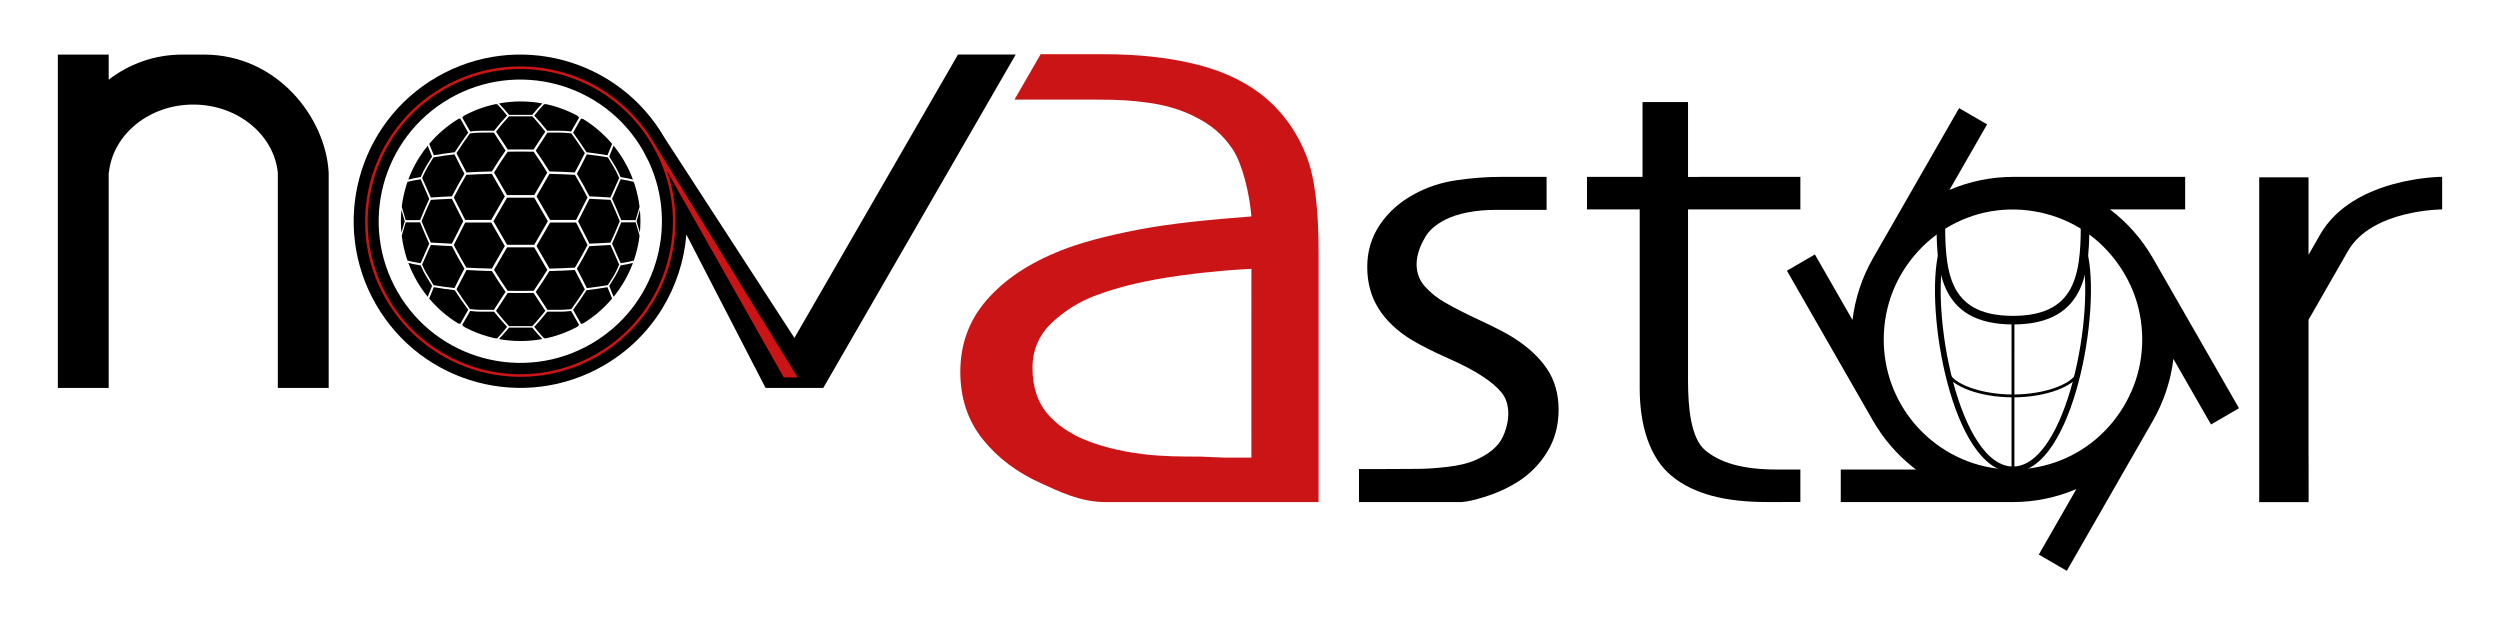 <?xml version="1.0" encoding="utf-8"?>
<!-- Generator: Adobe Illustrator 16.0.3, SVG Export Plug-In . SVG Version: 6.00 Build 0)  -->
<!DOCTYPE svg PUBLIC "-//W3C//DTD SVG 1.1//EN" "http://www.w3.org/Graphics/SVG/1.1/DTD/svg11.dtd">
<svg version="1.1" id="Ebene_1" xmlns="http://www.w3.org/2000/svg" xmlns:xlink="http://www.w3.org/1999/xlink" x="0px" y="0px"
	 width="1360.629px" height="340.158px" viewBox="0 0 1360.629 340.158" enable-background="new 0 0 1360.629 340.158"
	 xml:space="preserve">
<g id="novastor_1_">
	<g id="bg">
		<rect fill="#FFFFFF" width="1360.629" height="340.157"/>
	</g>
	<g id="novastor">
		<g>
			<g>
				<path d="M739.622,273.245v-17.959h12.043c0,0,13.254-0.1,20.184-0.1c4.043,0,9.242-0.35,15.598-1.047
					c6.354-0.699,11.611-1.975,15.77-3.834c5.779-2.559,10.055-5.695,12.826-9.419c2.771-3.719,4.85-10.37,4.85-15.602
					c0-4.765-1.213-8.626-3.637-11.595c-2.428-2.963-5.781-5.84-10.053-8.627c-4.621-3.141-10.947-6.479-18.977-10.026
					c-8.029-3.546-14.76-6.944-20.188-10.199c-7.738-4.767-13.66-10.403-17.76-16.913c-4.104-6.51-6.154-14.064-6.154-22.666
					c0-8.602,2.344-16.332,7.033-23.188c4.684-6.858,10.965-12.38,18.834-16.565c6.826-3.719,14.375-6.188,22.648-7.408
					c8.275-1.222,16.289-1.832,24.045-1.832h17.439h7.609l0.002,17.956h-7.344c0,0-12.961-0.004-20.486-0.004
					c-5.332,0-10.396,0.465-15.199,1.395c-4.809,0.932-8.891,2.269-12.246,4.011c-4.98,2.559-8.539,5.638-10.682,9.241
					c-2.146,3.602-4.816,9.161-4.795,15.001c0.016,4.646,1.506,8.66,4.516,12.028c3.012,3.376,6.543,6.22,10.596,8.544
					c4.746,2.788,11.232,6.104,19.451,9.939c8.221,3.835,14.188,6.915,17.889,9.241c8.102,5.115,14.27,10.813,18.496,17.086
					c4.227,6.279,6.34,13.716,6.34,22.316c0,8.604-2.088,16.274-6.248,23.017c-4.164,6.741-9.604,12.203-16.314,16.387
					c-7.061,4.422-15.422,7.763-25.084,10.026c-1.473,0.349-3.246,0.605-5.188,0.795"/>
				<path d="M892.411,113.961h-28.691V96.266h30.229V55.553h24.762v40.725l61.145-0.012v17.695h-61.145v23.897v26.461v17.702v24.912
					c0,14.895,1.5,31.648,9.473,38.235c7.971,6.586,19.891,10.368,38.859,10.368h7.344h5.469v17.695h-8.996l-8.822,0.013
					c-23.342,0-40.254-4.384-52.203-14.181c-11.955-9.799-17.418-27.39-17.418-47.666"/>
				<g>
					<path fill="none" stroke="#000000" stroke-width="3.112" stroke-miterlimit="10" d="M1056.79,136.78
						c-8.154,32.279,7.645,118.68,38.766,118.68"/>
					<path fill="none" stroke="#000000" stroke-width="4.668" stroke-miterlimit="10" d="M1056.292,117.896
						c0,27.152,0,56.347,39.271,56.347c39.268,0,39.268-29.194,39.268-56.347"/>
					<path fill="none" stroke="#000000" stroke-width="3.112" stroke-miterlimit="10" d="M1134.333,136.78
						c8.146,31.423-7.664,118.68-38.777,118.68"/>
					
						<line fill="none" stroke="#000000" stroke-width="1.556" stroke-miterlimit="10" x1="1095.563" y1="174.242" x2="1095.555" y2="255.46"/>
					<path fill="none" stroke="#000000" stroke-width="1.556" stroke-miterlimit="10" d="M1130.84,203.226
						c-2.35,6.125-17.127,12.256-35.279,12.256"/>
					<path fill="none" stroke="#000000" stroke-width="1.556" stroke-miterlimit="10" d="M1060.188,203.226
						c2.336,6.125,17.211,12.256,35.375,12.256"/>
					<path d="M1041.075,254.22c0.563,0.445,1.121,0.898,1.691,1.331h-40.928v17.697h93.693c11.832,0,23.678-2.417,34.563-7.095
						l-20.467,35.666l15.232,8.851l46.859-81.669l0,0l0,0c5.906-10.309,9.752-21.823,11.164-33.645l20.465,35.668l15.234-8.85
						l-46.863-81.666l0,0c-5.924-10.296-13.906-19.409-23.373-26.549h40.93V96.266h-93.721l0,0c-11.826,0-23.66,2.422-34.539,7.091
						l20.465-35.662l-15.232-8.85l-46.857,81.665l0,0c-5.904,10.313-9.748,21.822-11.164,33.642l-20.463-35.663l-15.234,8.849
						l46.855,81.656C1024.969,238.675,1032.327,247.293,1041.075,254.22C1041.639,254.665,1040.739,253.951,1041.075,254.22z
						 M1037.971,225.399c-4.645-6.672-8.156-14.142-10.285-22.006c-4.566-16.855-2.756-35.375,5.264-50.906
						c8.01-15.526,21.471-27.799,37.781-33.967c16.973-6.478,35.936-5.877,52.604,1.202c16.043,6.81,28.926,19.836,36.227,35.655
						c7.359,15.946,8.355,34.842,2.828,51.512c-5.484,16.533-16.916,30.735-32.002,39.362c-15.016,8.604-32.98,11.376-49.867,7.66
						C1063.391,250.126,1048.047,239.843,1037.971,225.399C1037.567,224.819,1038.278,225.84,1037.971,225.399z"/>
				</g>
				<path d="M1262.651,127.798l-6.227,10.901v-12.428v-29.74h-26.846v176.755h26.844c0.139,0.293,0.002-30.771,0.002-30.771v-28.742
					v-19.123v-20.602l21.508-37.515c13.047-22.528,51.215-22.551,51.215-22.551V96.234
					C1329.147,96.234,1280.637,96.229,1262.651,127.798z"/>
			</g>
			<g>
				<path d="M521.382,29.698l-89.016,154.205l-70.659-108.84C336.668,31.68,281.21,16.82,237.84,41.862
					c-43.369,25.047-58.23,80.512-33.188,123.891c25.037,43.38,80.494,58.24,123.864,33.2c26.82-15.491,42.723-42.617,45.04-71.319
					l43.102,83.48h31.418L552.798,29.698H521.382z M321.715,187.167c-36.864,21.291-84.002,8.658-105.286-28.214
					c-21.282-36.871-8.653-84.02,28.212-105.309c36.864-21.287,84.003-8.654,105.287,28.22l3.185,6.164
					C369.733,123.837,356.557,167.049,321.715,187.167z"/>
				<path d="M110.943,29.699h-5.76h-5.76c-15.818,0-29.444,5.371-40.268,13.667V29.699H31.482v181.418h27.674V93.966h0.107
					c2.146-20.777,21.881-37.053,45.92-37.053l0,0l0,0c24.039,0,43.879,16.275,46.025,37.053v117.151h27.676V93.966
					C177.348,64.409,151.211,29.699,110.943,29.699z"/>
				<path fill="#CB1416" d="M434.151,205.446L356.328,78.394c-0.002-0.002-0.002-0.005-0.004-0.007
					c-23.322-40.396-74.977-54.237-115.373-30.914c-40.395,23.321-54.235,74.979-30.913,115.375
					c23.323,40.396,74.977,54.236,115.372,30.913c35.629-20.568,50.581-63.174,37.619-100.66l63.55,112.346L434.151,205.446
					L434.151,205.446z M324.707,192.542c-39.723,22.934-90.516,9.323-113.449-30.399c-22.934-39.724-9.324-90.518,30.398-113.451
					c39.723-22.933,90.515-9.323,113.45,30.4h-0.002l0.014,0.022C378.033,118.835,364.422,169.612,324.707,192.542z"/>
				<g>
					<path d="M233.287,78.671c-7.855,9.412-13.091,21.077-14.63,33.88c0.626,2.307,1.183,4.196,2.146,7.278
						c2.582-0.026,4.189-0.033,7.852-0.051c1.833-4.502,2.827-6.845,4.964-11.578c-1.991-4.448-2.926-6.585-4.673-10.638
						c-3.287,0.528-4.964,0.853-7.127,1.418c0.146-0.421,0.282-0.838,0.436-1.258c1.979-0.521,3.644-0.854,6.726-1.364
						c1.982-4.638,3.481-6.781,6.181-11.146c-1.023-2.517-1.653-4.111-2.375-5.93C232.951,79.077,233.12,78.871,233.287,78.671z"/>
					<path d="M297.931,72.181c-2.377,3.635-3.658,5.613-6.342,9.796c2.93,4.253,4.458,6.463,7.438,11.313
						c5.691,0.154,8.534,0.257,13.823,0.564c2.394-4.518,3.499-6.637,5.451-10.534c-2.927-4.474-4.402-6.671-7.332-10.729
						C306.098,71.952,303.25,72.287,297.931,72.181z"/>
					<path d="M330.785,85.623c-4.239-0.709-6.554-1.03-11.402-1.604c-0.071,0.149-0.104,0.219-0.179,0.365
						c-1.872,3.781-2.926,5.827-5.219,10.186c2.862,4.839,4.219,7.342,6.791,12.281c4.928,0.228,7.258,0.352,11.463,0.644
						c2.022-4.456,2.971-6.593,4.753-10.654C334.968,92.187,333.508,90.007,330.785,85.623z"/>
					<path d="M235.956,85.623c-2.723,4.384-4.185,6.563-6.21,11.217c1.782,4.062,2.732,6.198,4.757,10.654
						c4.205-0.292,6.534-0.416,11.463-0.644c2.571-4.939,3.926-7.442,6.79-12.281c-2.379-4.525-3.471-6.646-5.398-10.551
						C242.508,84.593,240.198,84.914,235.956,85.623z"/>
					<path d="M320.803,132.614c4.924-0.197,7.255-0.317,11.456-0.588c2.173-4.758,3.182-7.104,5.052-11.624
						c-1.87-4.521-2.879-6.871-5.052-11.626c-4.201-0.266-6.532-0.383-11.456-0.584c-0.086,0.179-0.128,0.261-0.218,0.433
						c-2.282,4.585-3.471,6.958-5.966,11.777c2.495,4.818,3.686,7.193,5.968,11.769
						C320.675,132.353,320.716,132.438,320.803,132.614z"/>
					<path d="M255.769,72.591c-2.93,4.054-4.405,6.255-7.33,10.729c1.953,3.897,3.059,6.017,5.449,10.534
						c5.29-0.308,8.133-0.41,13.827-0.564c2.979-4.85,4.506-7.06,7.439-11.315c-2.688-4.18-3.97-6.158-6.347-9.793
						C263.485,72.287,260.638,71.952,255.769,72.591z"/>
					<path d="M277.016,63.305c-2.701,2.958-4.136,4.647-7.062,8.349c2.393,3.6,3.683,5.568,6.382,9.722
						c5.61-0.065,8.456-0.065,14.066,0c2.7-4.153,3.985-6.122,6.381-9.722c-2.925-3.701-4.357-5.391-7.061-8.349
						C284.648,63.275,282.092,63.275,277.016,63.305z"/>
					<path d="M276.307,82.55c-2.924,4.271-4.441,6.51-7.421,11.373c2.74,4.727,4.177,7.212,7.091,12.256
						c5.896-0.035,8.89-0.035,14.786,0c2.917-5.044,4.354-7.529,7.093-12.256c-2.979-4.863-4.503-7.102-7.424-11.373
						C284.796,82.481,281.94,82.481,276.307,82.55z"/>
					<path d="M275.967,107.586c-2.978,5.096-4.476,7.69-7.399,12.816c2.923,5.13,4.421,7.719,7.399,12.818
						c5.904,0.033,8.901,0.033,14.801,0c2.98-5.1,4.48-7.688,7.403-12.818c-2.923-5.126-4.423-7.721-7.403-12.816
						C284.868,107.552,281.871,107.552,275.967,107.586z"/>
					<path d="M312.919,145.652c0.213-0.363,0.322-0.546,0.537-0.912c2.645-4.505,3.904-6.822,6.305-11.413
						c-2.378-4.742-3.623-7.215-6.227-12.227c-5.225,0.004-8.324,0.006-14.149,0.016c-2.916,5.12-4.414,7.715-7.391,12.797
						c1.069,1.86,1.601,2.78,2.65,4.601c1.805,3.133,2.692,4.675,4.417,7.669C304.764,146.038,307.633,145.951,312.919,145.652z"/>
					<path d="M313.533,119.7c2.604-5.013,3.849-7.483,6.227-12.225c-2.595-4.958-3.961-7.46-6.841-12.317
						c-5.286-0.297-8.155-0.389-13.859-0.538c-2.725,4.736-4.159,7.229-7.067,12.273c2.978,5.083,4.477,7.673,7.391,12.793
						C305.209,119.692,308.31,119.692,313.533,119.7z"/>
					<path d="M253.821,95.158c-2.881,4.857-4.249,7.364-6.842,12.32c2.379,4.741,3.621,7.212,6.225,12.226
						c5.225-0.012,8.324-0.012,14.15-0.018c2.914-5.12,4.412-7.71,7.392-12.793c-2.909-5.045-4.342-7.537-7.069-12.273
						C261.974,94.77,259.106,94.861,253.821,95.158z"/>
					<path d="M290.432,158.262c1.813-2.651,2.734-4.021,4.584-6.854c1.139-1.734,1.703-2.672,2.836-4.523
						c-2.74-4.728-4.178-7.217-7.092-12.258c-5.896,0.04-8.89,0.04-14.784,0c-1.88,3.251-2.812,4.855-4.625,7.995
						c-1,1.726-1.494,2.581-2.465,4.263c2.979,4.867,4.5,7.106,7.421,11.377C281.94,158.325,284.797,158.325,290.432,158.262z"/>
					<path d="M248.484,136.171c2.05,3.82,3.118,5.736,5.337,9.481c5.285,0.299,8.152,0.386,13.857,0.53
						c1.723-2.994,2.611-4.536,4.417-7.669c1.049-1.82,1.58-2.74,2.651-4.601c-2.979-5.082-4.477-7.677-7.391-12.797
						c-5.827-0.01-8.925-0.012-14.15-0.016c-2.604,5.012-3.846,7.484-6.225,12.227C247.575,134.465,247.875,135.033,248.484,136.171
						z"/>
					<path d="M289.723,177.501c1.957-2.146,2.98-3.325,5.063-5.861c0.792-0.97,1.193-1.463,2-2.481
						c-2.396-3.605-3.686-5.571-6.383-9.728c-5.611,0.063-8.456,0.063-14.066,0c-1.638,2.522-2.435,3.741-3.967,6.072
						c-0.989,1.509-1.475,2.238-2.415,3.653c2.925,3.697,4.36,5.387,7.062,8.346C282.092,177.533,284.646,177.533,289.723,177.501z"
						/>
					<path d="M236.126,84.508c4.237-0.726,6.541-1.055,11.37-1.649c2.92-4.443,4.398-6.627,7.329-10.646
						c-1.896-3.373-2.736-4.877-4.294-7.641c-0.355,0.054-0.687,0.102-1.013,0.146c0.418-0.253,0.826-0.518,1.253-0.764
						c0.55-0.317,1.111-0.607,1.667-0.907c-0.275,0.305-0.56,0.625-0.864,0.968c1.566,2.718,2.416,4.206,4.333,7.552
						c4.847-0.642,7.687-0.294,12.981-0.396c2.937-3.671,4.378-5.345,7.098-8.262c-2.336-2.882-3.414-4.138-5.343-6.187
						c-0.431,0.003-0.831,0.002-1.227,0.002c-14.236,3.101-26.729,10.853-35.819,21.586
						C234.378,80.24,235.033,81.869,236.126,84.508z"/>
					<path d="M218.479,126.645c0.501-1.873,1.006-3.626,1.794-6.242c-0.783-2.594-1.288-4.341-1.784-6.215
						c0.049-0.513,0.096-1.033,0.156-1.545c-0.303,2.546-0.476,5.138-0.476,7.767c0,2.47,0.15,4.903,0.418,7.3
						C218.55,127.354,218.514,126.997,218.479,126.645z"/>
					<path d="M269.439,56.718c0.633-0.139,1.266-0.264,1.898-0.382C270.703,56.453,270.069,56.58,269.439,56.718z"/>
					<path d="M330.613,156.302c-4.237,0.719-6.541,1.054-11.372,1.646c-2.919,4.448-4.396,6.623-7.327,10.649
						c1.896,3.372,2.734,4.877,4.291,7.637c0.359-0.053,0.696-0.104,1.023-0.147c-0.424,0.258-0.838,0.527-1.271,0.774
						c-0.549,0.317-1.108,0.606-1.663,0.906c0.276-0.306,0.563-0.629,0.869-0.975c-0.6-1.043-0.908-1.578-1.553-2.705
						c-1.043-1.813-1.598-2.779-2.779-4.843c-4.844,0.644-7.685,0.294-12.979,0.392c-2.937,3.674-4.38,5.346-7.101,8.266
						c1.717,2.115,2.527,3.076,4.027,4.755c0.541,0.603,0.803,0.888,1.314,1.431c0.441-0.002,0.847-0.002,1.25,0.001
						c14.227-3.108,26.712-10.86,35.795-21.593C332.361,160.564,331.706,158.938,330.613,156.302z"/>
					<path d="M295.064,184.372c-1.946-1.988-3.036-3.225-5.39-6.063c-5.04,0.031-7.574,0.031-12.612,0
						c-1.296,1.563-1.913,2.282-3.089,3.596c-0.961,1.074-1.424,1.572-2.301,2.468c0.102,0.076,0.181,0.133,0.28,0.204
						c-0.846-0.149-1.691-0.309-2.528-0.49c0.394-0.002,0.79-0.002,1.219,0c1.929-2.048,3.007-3.303,5.343-6.186
						c-1.519-1.625-2.3-2.506-3.896-4.375c-1.262-1.481-1.903-2.267-3.203-3.891c-5.293-0.098-8.133,0.252-12.98-0.392
						c-1.917,3.349-2.767,4.831-4.333,7.548c0.343,0.386,0.643,0.723,0.921,1.027c-1.037-0.555-2.062-1.135-3.071-1.75
						c0.352,0.054,0.719,0.105,1.105,0.164c1.27-2.248,1.945-3.45,3.431-6.094c0.34-0.602,0.511-0.917,0.865-1.544
						c-2.932-4.026-4.409-6.201-7.33-10.646c-4.829-0.589-7.135-0.923-11.371-1.647c-1.091,2.637-1.749,4.263-2.529,6.19
						c-0.27-0.318-0.545-0.634-0.811-0.96c0.722-1.825,1.352-3.418,2.376-5.941c-2.699-4.365-4.198-6.509-6.181-11.146
						c-3.081-0.511-4.747-0.837-6.724-1.364c-0.155-0.415-0.308-0.833-0.454-1.258c2.171,0.571,3.849,0.893,7.144,1.418
						c1.108-2.563,1.684-3.886,2.887-6.605c0.699-1.584,1.055-2.396,1.786-4.03c-2.139-4.733-3.131-7.073-4.964-11.577
						c-3.663-0.014-5.27-0.021-7.852-0.045c-0.963,3.083-1.523,4.973-2.147,7.271c3.877,32.304,31.361,57.352,64.71,57.352
						c3.894,0,7.697-0.361,11.401-1.017C294.867,184.517,294.956,184.454,295.064,184.372z"/>
					<path d="M271.673,56.438c0.974,0.995,1.489,1.549,2.569,2.762c1.079,1.219,1.643,1.88,2.819,3.299
						c5.038-0.028,7.577-0.028,12.617,0c2.351-2.84,3.441-4.072,5.387-6.061c-0.098-0.073-0.171-0.125-0.264-0.196
						c0.823,0.15,1.648,0.303,2.465,0.481c-0.38,0-0.759,0.001-1.173-0.002c-1.929,2.049-3.007,3.305-5.34,6.187
						c2.719,2.917,4.161,4.591,7.1,8.262c5.295,0.103,8.13-0.245,12.978,0.396c1.917-3.346,2.765-4.834,4.334-7.552
						c-0.315-0.354-0.61-0.685-0.893-0.999c1.013,0.545,2.016,1.113,3.002,1.712c-0.342-0.05-0.694-0.1-1.068-0.155
						c-0.057,0.102-0.083,0.158-0.142,0.258c-1.508,2.677-2.324,4.133-4.152,7.383c2.933,4.02,4.411,6.203,7.33,10.646
						c4.83,0.595,7.135,0.924,11.372,1.649c1.089-2.632,1.745-4.258,2.521-6.182c0.271,0.32,0.548,0.635,0.815,0.964
						c-0.722,1.815-1.352,3.408-2.374,5.922c2.7,4.362,4.202,6.509,6.185,11.148c3.074,0.508,4.737,0.838,6.707,1.355
						c0.158,0.424,0.311,0.84,0.457,1.265c-2.166-0.564-3.84-0.889-7.131-1.413c-1.747,4.048-2.68,6.182-4.673,10.633
						c2.139,4.733,3.129,7.08,4.964,11.578c3.664,0.018,5.271,0.024,7.855,0.051c0.959-3.073,1.517-4.965,2.139-7.259
						c-3.872-32.307-31.357-57.36-64.712-57.36c-3.894,0-7.698,0.362-11.403,1.016C271.863,56.297,271.778,56.357,271.673,56.438z"
						/>
					<path d="M297.26,184.104c-0.611,0.135-1.224,0.254-1.837,0.369C296.039,184.358,296.651,184.237,297.26,184.104z"/>
					<path d="M330.781,155.189c2.103-3.377,3.406-4.958,5.028-8.552c0.481-1.066,0.719-1.6,1.183-2.665
						c-1.784-4.063-2.731-6.201-4.753-10.661c-4.207,0.295-6.538,0.422-11.464,0.645c-2.574,4.941-3.928,7.447-6.791,12.283
						c2.38,4.521,3.473,6.645,5.398,10.551C324.23,156.219,326.543,155.894,330.781,155.189z"/>
					<path d="M268.807,168.628c2.376-3.637,3.659-5.614,6.345-9.794c-2.931-4.258-4.459-6.461-7.437-11.312
						c-5.694-0.156-8.537-0.26-13.827-0.57c-2.391,4.523-3.496,6.642-5.449,10.539c2.925,4.471,4.4,6.667,7.33,10.726
						C260.637,168.858,263.485,168.524,268.807,168.628z"/>
					<path d="M231.849,148.336c1.592,2.76,2.419,4.139,4.107,6.854c4.239,0.704,6.551,1.029,11.4,1.601
						c1.485-3.008,2.243-4.58,4.047-7.985c0.537-1.013,0.808-1.528,1.353-2.565c-2.863-4.836-4.219-7.342-6.79-12.283
						c-4.929-0.223-7.26-0.35-11.466-0.645c-2.023,4.46-2.973,6.599-4.754,10.661C230.517,145.738,230.874,146.649,231.849,148.336z
						"/>
					<path d="M310.968,168.217c2.929-4.059,4.408-6.255,7.335-10.726c-1.955-3.897-3.063-6.016-5.454-10.539
						c-5.289,0.311-8.132,0.414-13.823,0.57c-2.98,4.851-4.508,7.054-7.438,11.312c2.684,4.18,3.963,6.157,6.342,9.794
						C303.25,168.524,306.098,168.853,310.968,168.217z"/>
					<path d="M245.936,132.614c2.362-4.738,3.592-7.209,6.184-12.212c-2.592-5.003-3.822-7.469-6.184-12.21
						c-4.924,0.201-7.252,0.315-11.457,0.584c-2.173,4.755-3.179,7.105-5.05,11.626c1.871,4.521,2.877,6.866,5.053,11.624
						C238.683,132.292,241.014,132.417,245.936,132.614z"/>
					<path d="M348.563,120.409c0-2.484-0.153-4.927-0.423-7.344c0.038,0.378,0.078,0.754,0.111,1.121
						c-0.497,1.872-1,3.618-1.786,6.216c0.781,2.589,1.285,4.332,1.779,6.183c-0.05,0.532-0.096,1.063-0.158,1.585
						C348.389,125.627,348.563,123.036,348.563,120.409z"/>
					<path d="M333.414,162.179c7.877-9.428,13.129-21.117,14.665-33.948c-0.624-2.292-1.181-4.171-2.141-7.247
						c-2.585,0.023-4.193,0.031-7.855,0.045c-1.835,4.504-2.828,6.844-4.965,11.577c1.993,4.446,2.926,6.585,4.673,10.64
						c3.283-0.524,4.96-0.851,7.121-1.416c-0.146,0.421-0.28,0.84-0.436,1.255c-1.975,0.527-3.639,0.856-6.717,1.364
						c-1.982,4.639-3.48,6.783-6.183,11.148c1.021,2.52,1.654,4.11,2.375,5.929C333.773,161.746,333.594,161.962,333.414,162.179z"
						/>
				</g>
			</g>
			<path fill="#CB1416" d="M717.635,233.548V137.47c0-22.987-1.875-40.548-6.627-52.679c-4.746-12.125-11.785-22.315-21.115-30.56
				c-9.988-8.718-22.557-15.024-37.706-18.908c-15.138-3.882-32.279-5.825-51.6-5.825c-12.604,0-22.644-0.021-29.939-0.014
				c-1.714,0-3.109,0.003-4.248,0.004l-14.282,24.739c22.092,0,0,0,22.092,0c5.171,0,15.59,0,22.961,0
				c11.785,0,18.417,0.418,27.256,1.609c8.843,1.186,16.938,3.421,23.936,6.72c10.796,5.088,16.979,10.573,22.387,18.501
				c5.403,7.929,9.341,24.368,10.33,36.734c-22.76,1.744-43.788,3.784-61.548,7.192c-17.766,3.408-31.968,7.253-42.605,11.534
				c-17.03,6.821-30.331,15.734-39.913,26.754c-9.577,11.022-14.36,24.06-14.36,39.119c0,14.273,4.053,26.483,12.147,36.625
				c8.111,10.147,18.71,18.156,31.809,24.019c9.825,4.442,21.311,10.237,35.121,10.229c40.813-0.019,27.39-0.019,40.813-0.019
				h75.095v-39.696H717.635z M681.077,249.047h-14.984l-12.8-0.539c-10.801,0-21.077-0.095-30.819-1.288
				c-9.741-1.187-18.622-3.123-26.641-5.824c-10.483-3.487-18.747-8.52-24.808-15.101c-6.06-6.579-9.088-15.257-9.088-26.039
				c0-9.83,3.563-18.073,10.682-24.733c7.122-6.663,15.27-11.655,24.437-14.983c12.282-4.597,27.427-8.127,45.438-10.582
				c18.008-2.456,31.38-3.309,38.585-3.623l-0.004,28.539c0,8.244,0,8.244,0,8.244v50.017L681.077,249.047z"/>
		</g>
	</g>
</g>
</svg>
